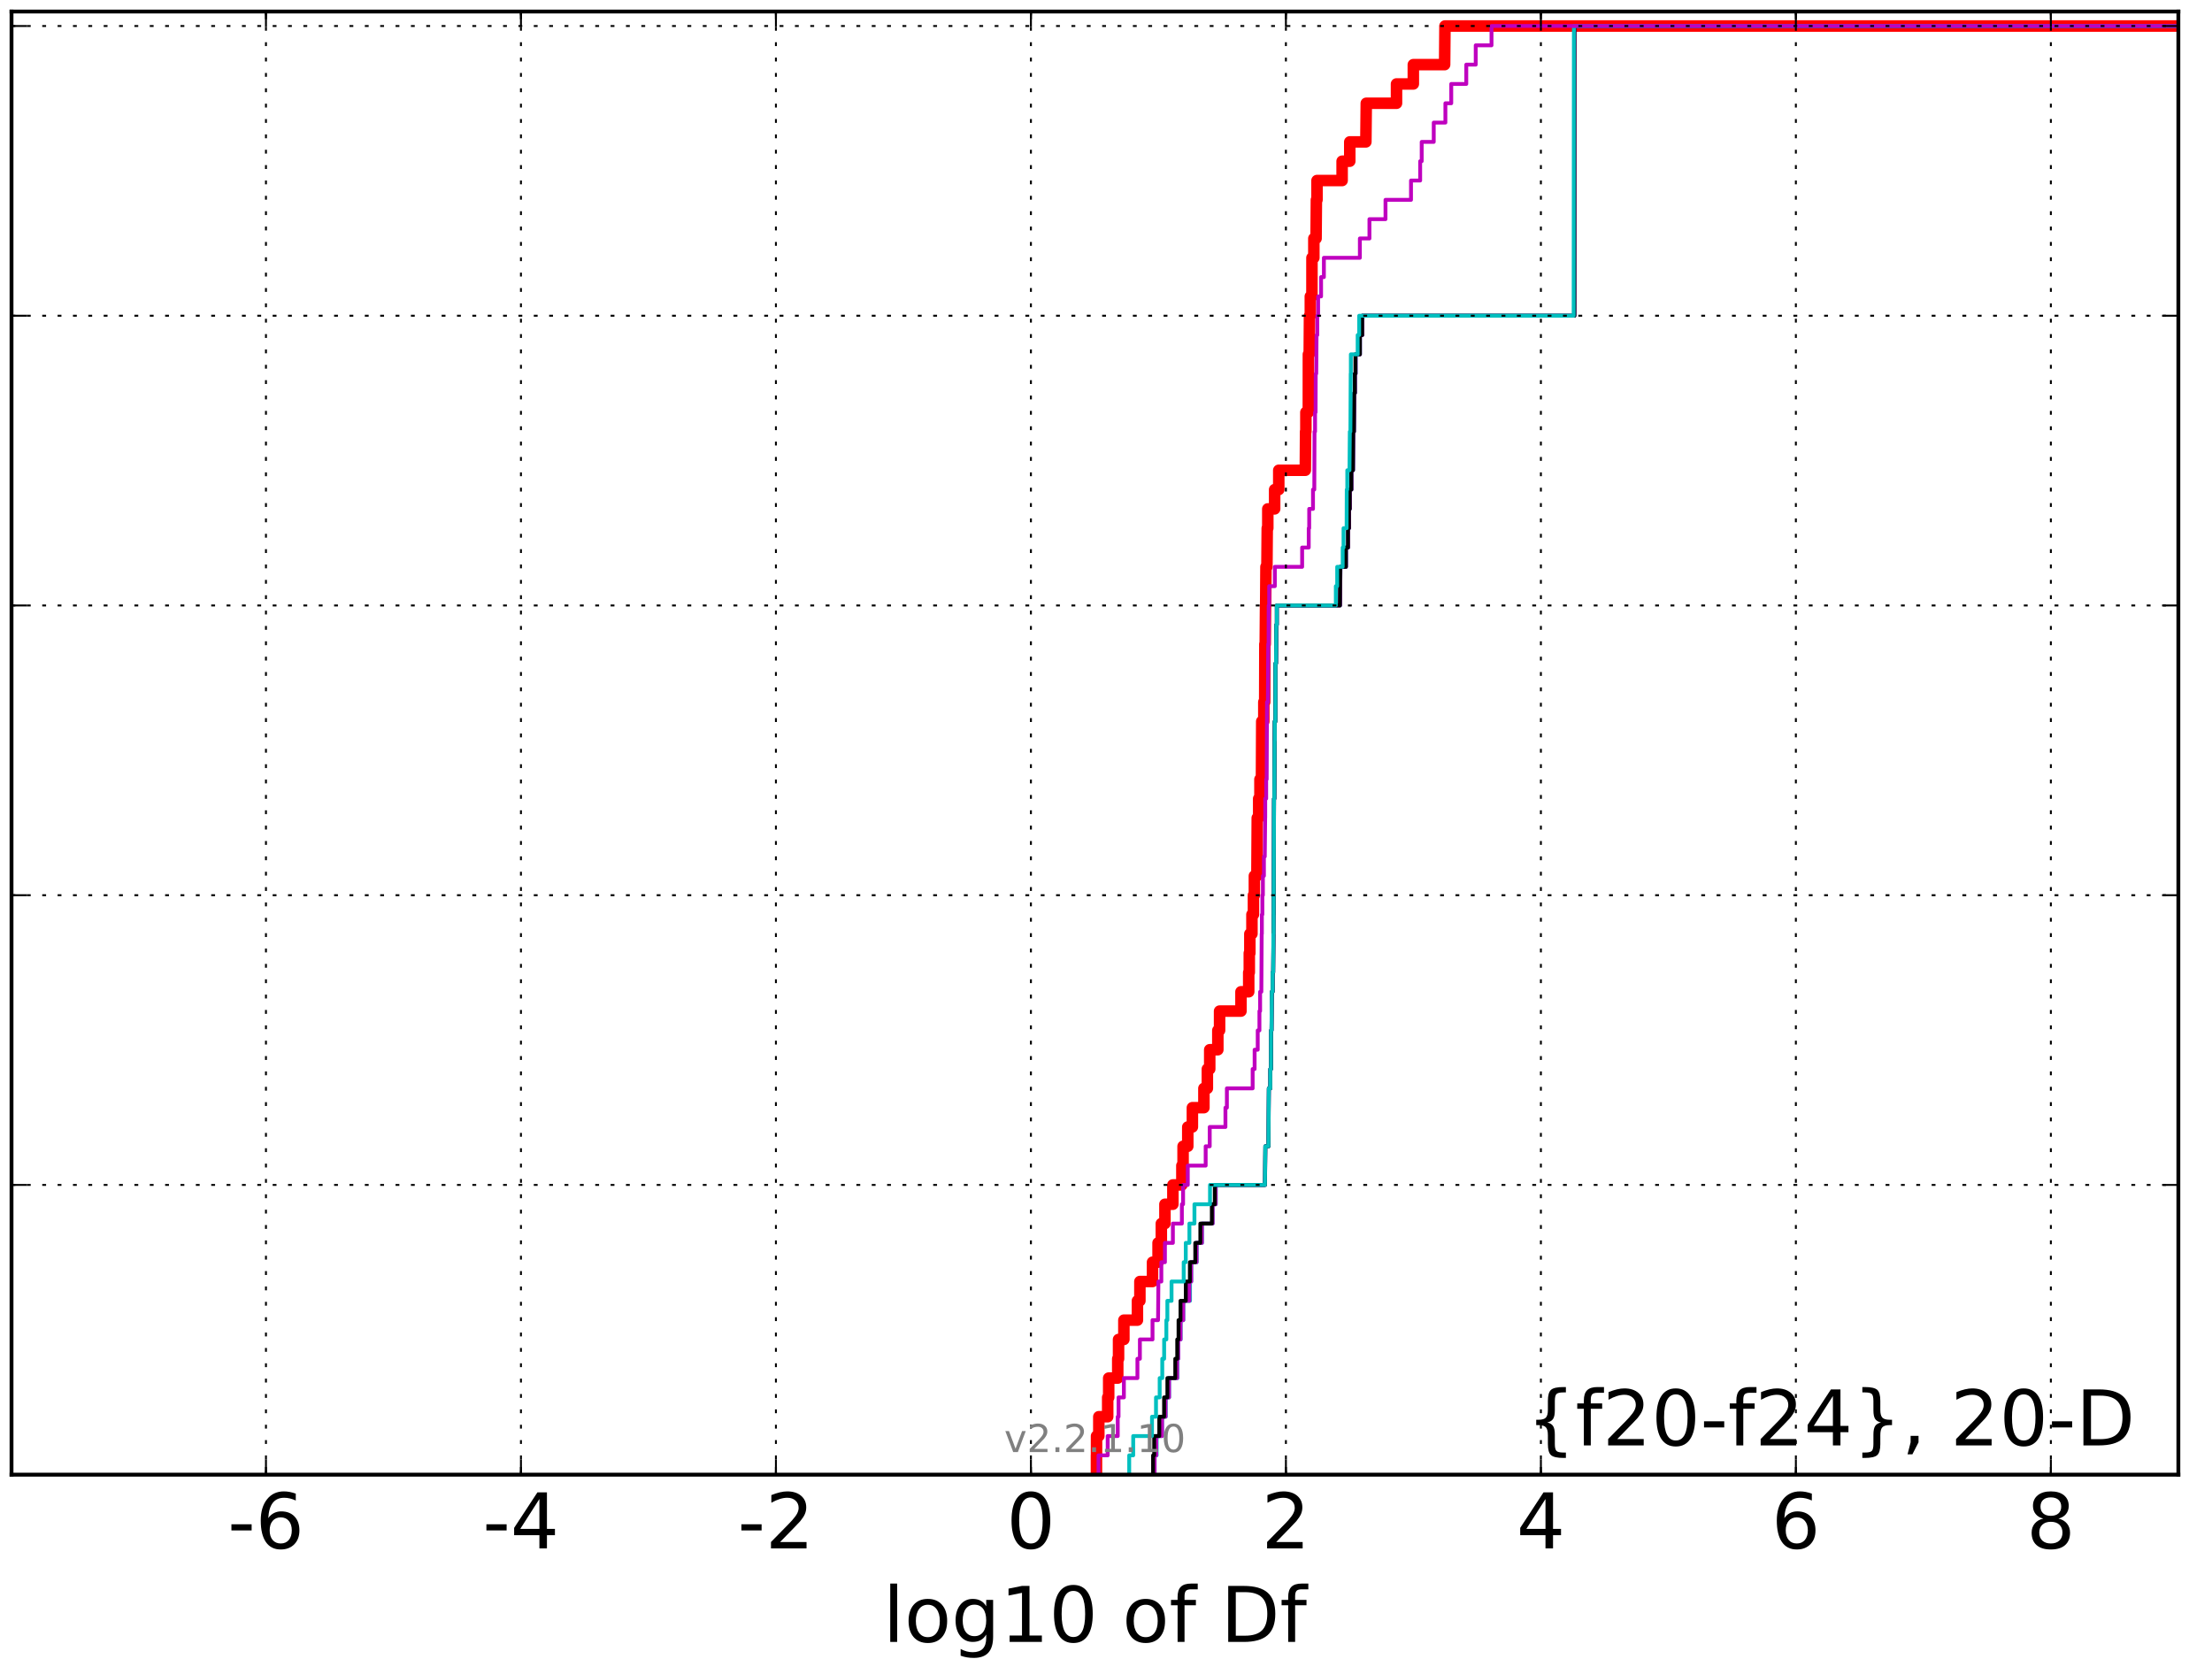 <?xml version="1.0" encoding="utf-8" standalone="no"?>
<!DOCTYPE svg PUBLIC "-//W3C//DTD SVG 1.1//EN"
  "http://www.w3.org/Graphics/SVG/1.1/DTD/svg11.dtd">
<!-- Created with matplotlib (http://matplotlib.org/) -->
<svg height="432pt" version="1.1" viewBox="0 0 576 432" width="576pt" xmlns="http://www.w3.org/2000/svg" xmlns:xlink="http://www.w3.org/1999/xlink">
 <defs>
  <style type="text/css">
*{stroke-linecap:butt;stroke-linejoin:round;stroke-miterlimit:100000;}
  </style>
 </defs>
 <g id="figure_1">
  <g id="patch_1">
   <path d="M 0 432 
L 576 432 
L 576 0 
L 0 0 
z
" style="fill:#ffffff;"/>
  </g>
  <g id="axes_1">
   <g id="patch_2">
    <path d="M 3 384 
L 567.24 384 
L 567.24 3 
L 3 3 
z
" style="fill:#ffffff;"/>
   </g>
   <g id="line2d_1">
    <path clip-path="url(#pd6b0509a87)" d="M 285.518 384 
L 285.518 378.97 
L 285.518 378.97 
L 285.518 378.97 
L 285.538 378.97 
L 285.538 373.941 
L 286.132 373.941 
L 286.132 368.911 
L 288.442 368.911 
L 288.442 363.881 
L 288.703 363.881 
L 288.703 358.851 
L 291.058 358.851 
L 291.058 353.822 
L 291.269 353.822 
L 291.269 348.792 
L 292.657 348.792 
L 292.657 343.762 
L 296.185 343.762 
L 296.185 338.733 
L 296.825 338.733 
L 296.825 333.703 
L 300.112 333.703 
L 300.112 328.673 
L 301.558 328.673 
L 301.558 323.644 
L 302.409 323.644 
L 302.409 318.614 
L 303.347 318.614 
L 303.347 313.584 
L 305.416 313.584 
L 305.416 308.554 
L 307.758 308.554 
L 307.758 303.525 
L 308.072 303.525 
L 308.072 298.495 
L 309.295 298.495 
L 309.295 293.465 
L 310.495 293.465 
L 310.495 288.436 
L 313.495 288.436 
L 313.495 283.406 
L 314.395 283.406 
L 314.395 278.376 
L 315.011 278.376 
L 315.011 273.347 
L 317.121 273.347 
L 317.121 268.317 
L 317.575 268.317 
L 317.575 263.287 
L 323.149 263.287 
L 323.149 258.257 
L 325.164 258.257 
L 325.164 253.228 
L 325.312 253.228 
L 325.312 248.198 
L 325.457 248.198 
L 325.457 243.168 
L 326.003 243.168 
L 326.003 238.139 
L 326.396 238.139 
L 326.396 233.109 
L 326.637 233.109 
L 326.637 228.079 
L 327.293 228.079 
L 327.385 212.99 
L 327.759 212.99 
L 327.759 207.96 
L 328.086 207.96 
L 328.086 202.931 
L 328.482 202.931 
L 328.554 187.842 
L 329.096 187.842 
L 329.096 182.812 
L 329.325 182.812 
L 329.367 167.723 
L 329.463 167.723 
L 329.542 157.663 
L 329.576 157.663 
L 329.652 147.604 
L 329.904 147.604 
L 329.986 137.545 
L 330.133 137.545 
L 330.133 132.515 
L 331.915 132.515 
L 331.915 127.485 
L 332.988 127.485 
L 332.988 122.455 
L 339.9 122.455 
L 339.97 112.396 
L 340.048 112.396 
L 340.048 107.366 
L 340.687 107.366 
L 340.697 92.277 
L 340.919 92.277 
L 340.987 82.218 
L 341.205 82.218 
L 341.205 77.188 
L 341.625 77.188 
L 341.631 67.129 
L 342.122 67.129 
L 342.122 62.099 
L 342.702 62.099 
L 342.786 52.04 
L 342.947 52.04 
L 342.947 47.01 
L 349.485 47.01 
L 349.485 41.98 
L 351.477 41.98 
L 351.477 36.95 
L 355.669 36.95 
L 355.775 26.891 
L 363.648 26.891 
L 363.648 21.861 
L 368.028 21.861 
L 368.028 16.832 
L 376.179 16.832 
L 376.264 6.772 
L 376.264 6.772 
L 567.24 6.772 
L 567.24 6.772 
" style="fill:none;stroke:#ff0000;stroke-linecap:square;stroke-width:3.0;"/>
   </g>
   <g id="line2d_2">
    <path clip-path="url(#pd6b0509a87)" d="M 300.657 384 
L 300.657 378.97 
L 301.187 378.97 
L 301.187 373.941 
L 302.589 373.941 
L 302.589 368.911 
L 303.562 368.911 
L 303.562 363.881 
L 304.429 363.881 
L 304.429 358.851 
L 306.584 358.851 
L 306.584 353.822 
L 306.806 353.822 
L 306.806 348.792 
L 307.436 348.792 
L 307.436 343.762 
L 308.131 343.762 
L 308.131 338.733 
L 309.873 338.733 
L 309.873 333.703 
L 310.193 333.703 
L 310.193 328.673 
L 311.622 328.673 
L 311.622 323.644 
L 313.009 323.644 
L 313.009 318.614 
L 315.768 318.614 
L 315.768 313.584 
L 316.588 313.584 
L 316.588 308.554 
L 329.404 308.554 
L 329.495 298.495 
L 330.307 298.495 
L 330.405 283.406 
L 330.795 283.406 
L 330.795 278.376 
L 330.975 278.376 
L 330.993 268.317 
L 331.106 268.317 
L 331.18 258.257 
L 331.39 258.257 
L 331.39 253.228 
L 331.537 253.228 
L 331.646 238.139 
L 331.667 238.139 
L 331.755 207.96 
L 331.84 207.96 
L 331.946 187.842 
L 332.122 187.842 
L 332.139 172.752 
L 332.278 172.752 
L 332.35 162.693 
L 332.482 162.693 
L 332.482 157.663 
L 348.946 157.663 
L 349.056 147.604 
L 350.492 147.604 
L 350.492 142.574 
L 351.064 142.574 
L 351.064 137.545 
L 351.299 137.545 
L 351.299 132.515 
L 351.508 132.515 
L 351.508 127.485 
L 351.925 127.485 
L 351.925 122.455 
L 352.334 122.455 
L 352.404 112.396 
L 352.583 112.396 
L 352.665 102.337 
L 352.84 102.337 
L 352.84 97.307 
L 353.014 97.307 
L 353.014 92.277 
L 354.137 92.277 
L 354.137 87.248 
L 354.741 87.248 
L 354.741 82.218 
L 409.973 82.218 
L 409.973 6.772 
L 409.973 6.772 
L 567.24 6.772 
L 567.24 6.772 
" style="fill:none;stroke:#00bfbf;stroke-linecap:square;"/>
   </g>
   <g id="line2d_3">
    <path clip-path="url(#pd6b0509a87)" d="M 300.657 384 
L 300.657 378.97 
L 301.077 378.97 
L 301.077 373.941 
L 302.589 373.941 
L 302.589 368.911 
L 303.507 368.911 
L 303.507 363.881 
L 304.411 363.881 
L 304.411 358.851 
L 306.52 358.851 
L 306.52 353.822 
L 306.806 353.822 
L 306.806 348.792 
L 307.407 348.792 
L 307.407 343.762 
L 308.109 343.762 
L 308.109 338.733 
L 309.696 338.733 
L 309.696 333.703 
L 310.185 333.703 
L 310.185 328.673 
L 311.582 328.673 
L 311.582 323.644 
L 312.968 323.644 
L 312.968 318.614 
L 315.768 318.614 
L 315.768 313.584 
L 316.554 313.584 
L 316.554 308.554 
L 329.404 308.554 
L 329.495 298.495 
L 330.307 298.495 
L 330.405 283.406 
L 330.795 283.406 
L 330.795 278.376 
L 330.975 278.376 
L 330.993 268.317 
L 331.106 268.317 
L 331.18 258.257 
L 331.39 258.257 
L 331.39 253.228 
L 331.537 253.228 
L 331.646 238.139 
L 331.667 238.139 
L 331.755 207.96 
L 331.84 207.96 
L 331.946 187.842 
L 332.122 187.842 
L 332.139 172.752 
L 332.278 172.752 
L 332.35 162.693 
L 332.482 162.693 
L 332.482 157.663 
L 348.943 157.663 
L 349.054 147.604 
L 350.492 147.604 
L 350.492 142.574 
L 351.064 142.574 
L 351.064 137.545 
L 351.296 137.545 
L 351.296 132.515 
L 351.507 132.515 
L 351.507 127.485 
L 351.923 127.485 
L 351.923 122.455 
L 352.33 122.455 
L 352.392 112.396 
L 352.576 112.396 
L 352.665 102.337 
L 352.834 102.337 
L 352.834 97.307 
L 353.01 97.307 
L 353.01 92.277 
L 354.135 92.277 
L 354.135 87.248 
L 354.74 87.248 
L 354.74 82.218 
L 409.971 82.218 
L 409.972 6.772 
L 409.972 6.772 
L 567.24 6.772 
L 567.24 6.772 
" style="fill:none;stroke:#bf00bf;stroke-linecap:square;"/>
   </g>
   <g id="line2d_4">
    <path clip-path="url(#pd6b0509a87)" d="M 300.256 384 
L 300.256 378.97 
L 300.55 378.97 
L 300.55 373.941 
L 301.875 373.941 
L 301.875 368.911 
L 303.125 368.911 
L 303.125 363.881 
L 303.987 363.881 
L 303.987 358.851 
L 306.04 358.851 
L 306.04 353.822 
L 306.551 353.822 
L 306.551 348.792 
L 306.888 348.792 
L 306.888 343.762 
L 307.402 343.762 
L 307.402 338.733 
L 308.777 338.733 
L 308.777 333.703 
L 309.846 333.703 
L 309.846 328.673 
L 311.25 328.673 
L 311.25 323.644 
L 312.567 323.644 
L 312.567 318.614 
L 315.564 318.614 
L 315.564 313.584 
L 316.336 313.584 
L 316.336 308.554 
L 329.403 308.554 
L 329.494 298.495 
L 330.307 298.495 
L 330.404 283.406 
L 330.795 283.406 
L 330.795 278.376 
L 330.974 278.376 
L 330.993 268.317 
L 331.106 268.317 
L 331.18 258.257 
L 331.39 258.257 
L 331.39 253.228 
L 331.536 253.228 
L 331.646 238.139 
L 331.667 238.139 
L 331.755 207.96 
L 331.84 207.96 
L 331.946 187.842 
L 332.122 187.842 
L 332.138 172.752 
L 332.278 172.752 
L 332.349 162.693 
L 332.482 162.693 
L 332.482 157.663 
L 348.912 157.663 
L 348.998 147.604 
L 350.463 147.604 
L 350.463 142.574 
L 351.008 142.574 
L 351.008 137.545 
L 351.264 137.545 
L 351.264 132.515 
L 351.467 132.515 
L 351.467 127.485 
L 351.874 127.485 
L 351.874 122.455 
L 352.291 122.455 
L 352.359 112.396 
L 352.544 112.396 
L 352.621 102.337 
L 352.798 102.337 
L 352.798 97.307 
L 352.948 97.307 
L 352.948 92.277 
L 354.104 92.277 
L 354.104 87.248 
L 354.708 87.248 
L 354.708 82.218 
L 409.964 82.218 
L 409.967 6.772 
L 409.967 6.772 
L 567.24 6.772 
L 567.24 6.772 
" style="fill:none;stroke:#000000;stroke-linecap:square;"/>
   </g>
   <g id="line2d_5">
    <path clip-path="url(#pd6b0509a87)" d="M 294.043 384 
L 294.043 378.97 
L 295.085 378.97 
L 295.085 373.941 
L 299.979 373.941 
L 299.979 368.911 
L 301.021 368.911 
L 301.021 363.881 
L 301.976 363.881 
L 301.976 358.851 
L 302.652 358.851 
L 302.652 353.822 
L 303.141 353.822 
L 303.141 348.792 
L 303.717 348.792 
L 303.717 343.762 
L 303.978 343.762 
L 303.978 338.733 
L 305.069 338.733 
L 305.069 333.703 
L 308.232 333.703 
L 308.232 328.673 
L 308.772 328.673 
L 308.772 323.644 
L 309.719 323.644 
L 309.719 318.614 
L 311.031 318.614 
L 311.031 313.584 
L 315.081 313.584 
L 315.081 308.554 
L 329.385 308.554 
L 329.478 298.495 
L 330.296 298.495 
L 330.395 283.406 
L 330.787 283.406 
L 330.787 278.376 
L 330.962 278.376 
L 330.977 268.317 
L 331.097 268.317 
L 331.172 258.257 
L 331.383 258.257 
L 331.383 253.228 
L 331.528 253.228 
L 331.591 243.168 
L 331.639 243.168 
L 331.748 207.96 
L 331.831 207.96 
L 331.912 192.871 
L 331.942 192.871 
L 331.942 187.842 
L 332.119 187.842 
L 332.135 172.752 
L 332.273 172.752 
L 332.348 162.693 
L 332.48 162.693 
L 332.48 157.663 
L 347.85 157.663 
L 347.85 152.634 
L 348.2 152.634 
L 348.2 147.604 
L 349.634 147.604 
L 349.634 142.574 
L 349.856 142.574 
L 349.856 137.545 
L 350.657 137.545 
L 350.693 127.485 
L 350.83 127.485 
L 350.83 122.455 
L 351.405 122.455 
L 351.489 112.396 
L 351.64 112.396 
L 351.72 97.307 
L 351.759 97.307 
L 351.759 92.277 
L 353.532 92.277 
L 353.532 87.248 
L 353.926 87.248 
L 353.926 82.218 
L 409.777 82.218 
L 409.84 6.772 
L 409.84 6.772 
L 567.24 6.772 
L 567.24 6.772 
" style="fill:none;stroke:#00bfbf;stroke-linecap:square;"/>
   </g>
   <g id="line2d_6">
    <path clip-path="url(#pd6b0509a87)" d="M 286.053 384 
L 286.053 378.97 
L 288.442 378.97 
L 288.442 373.941 
L 291.058 373.941 
L 291.058 368.911 
L 291.269 368.911 
L 291.269 363.881 
L 292.657 363.881 
L 292.657 358.851 
L 296.185 358.851 
L 296.185 353.822 
L 296.825 353.822 
L 296.825 348.792 
L 300.112 348.792 
L 300.112 343.762 
L 301.558 343.762 
L 301.643 333.703 
L 302.409 333.703 
L 302.409 328.673 
L 303.347 328.673 
L 303.347 323.644 
L 305.416 323.644 
L 305.416 318.614 
L 307.758 318.614 
L 307.758 313.584 
L 308.072 313.584 
L 308.072 308.554 
L 309.295 308.554 
L 309.295 303.525 
L 313.954 303.525 
L 313.954 298.495 
L 315.011 298.495 
L 315.011 293.465 
L 319.1 293.465 
L 319.1 288.436 
L 319.479 288.436 
L 319.479 283.406 
L 326.188 283.406 
L 326.188 278.376 
L 326.7 278.376 
L 326.7 273.347 
L 327.509 273.347 
L 327.509 268.317 
L 327.952 268.317 
L 327.952 263.287 
L 328.131 263.287 
L 328.131 258.257 
L 328.452 258.257 
L 328.541 243.168 
L 328.586 243.168 
L 328.586 238.139 
L 328.716 238.139 
L 328.716 233.109 
L 328.857 233.109 
L 328.857 228.079 
L 329.122 228.079 
L 329.122 223.05 
L 329.345 223.05 
L 329.446 212.99 
L 329.46 212.99 
L 329.46 207.96 
L 329.711 207.96 
L 329.711 202.931 
L 329.84 202.931 
L 329.922 182.812 
L 330.153 182.812 
L 330.245 167.723 
L 330.331 167.723 
L 330.363 157.663 
L 330.49 157.663 
L 330.49 152.634 
L 331.965 152.634 
L 331.965 147.604 
L 339.074 147.604 
L 339.074 142.574 
L 340.791 142.574 
L 340.791 137.545 
L 340.913 137.545 
L 340.913 132.515 
L 341.902 132.515 
L 341.902 127.485 
L 342.241 127.485 
L 342.298 112.396 
L 342.437 112.396 
L 342.437 107.366 
L 342.579 107.366 
L 342.613 97.307 
L 342.749 97.307 
L 342.827 87.248 
L 343.016 87.248 
L 343.016 82.218 
L 343.236 82.218 
L 343.236 77.188 
L 344.006 77.188 
L 344.006 72.158 
L 344.739 72.158 
L 344.739 67.129 
L 354.106 67.129 
L 354.106 62.099 
L 356.599 62.099 
L 356.599 57.069 
L 360.78 57.069 
L 360.78 52.04 
L 367.424 52.04 
L 367.424 47.01 
L 369.808 47.01 
L 369.808 41.98 
L 370.208 41.98 
L 370.208 36.95 
L 373.343 36.95 
L 373.343 31.921 
L 376.377 31.921 
L 376.377 26.891 
L 377.902 26.891 
L 377.902 21.861 
L 381.816 21.861 
L 381.816 16.832 
L 384.276 16.832 
L 384.276 11.802 
L 388.387 11.802 
L 388.387 6.772 
L 388.387 6.772 
L 567.24 6.772 
L 567.24 6.772 
" style="fill:none;stroke:#bf00bf;stroke-linecap:square;"/>
   </g>
   <g id="patch_3">
    <path d="M 3 3 
L 567.24 3 
" style="fill:none;stroke:#000000;stroke-linecap:square;stroke-linejoin:miter;"/>
   </g>
   <g id="patch_4">
    <path d="M 567.24 384 
L 567.24 3 
" style="fill:none;stroke:#000000;stroke-linecap:square;stroke-linejoin:miter;"/>
   </g>
   <g id="patch_5">
    <path d="M 3 384 
L 567.24 384 
" style="fill:none;stroke:#000000;stroke-linecap:square;stroke-linejoin:miter;"/>
   </g>
   <g id="patch_6">
    <path d="M 3 384 
L 3 3 
" style="fill:none;stroke:#000000;stroke-linecap:square;stroke-linejoin:miter;"/>
   </g>
   <g id="matplotlib.axis_1">
    <g id="xtick_1"/>
    <g id="xtick_2">
     <g id="line2d_7">
      <path clip-path="url(#pd6b0509a87)" d="M 69.255 384 
L 69.255 3 
" style="fill:none;stroke:#000000;stroke-dasharray:1,3;stroke-dashoffset:0.0;stroke-width:0.5;"/>
     </g>
     <g id="line2d_8">
      <defs>
       <path d="M 0 0 
L 0 -4 
" id="m1f60ef5042" style="stroke:#000000;stroke-width:0.5;"/>
      </defs>
      <g>
       <use style="stroke:#000000;stroke-width:0.5;" x="69.255" xlink:href="#m1f60ef5042" y="384.0"/>
      </g>
     </g>
     <g id="line2d_9">
      <defs>
       <path d="M 0 0 
L 0 4 
" id="m2fdb162991" style="stroke:#000000;stroke-width:0.5;"/>
      </defs>
      <g>
       <use style="stroke:#000000;stroke-width:0.5;" x="69.255" xlink:href="#m2fdb162991" y="3.0"/>
      </g>
     </g>
     <g id="text_1">
      <!-- -6 -->
      <defs>
       <path d="M 33.016 40.375 
Q 26.375 40.375 22.484 35.828 
Q 18.609 31.297 18.609 23.391 
Q 18.609 15.531 22.484 10.953 
Q 26.375 6.391 33.016 6.391 
Q 39.656 6.391 43.531 10.953 
Q 47.406 15.531 47.406 23.391 
Q 47.406 31.297 43.531 35.828 
Q 39.656 40.375 33.016 40.375 
M 52.594 71.297 
L 52.594 62.312 
Q 48.875 64.062 45.094 64.984 
Q 41.312 65.922 37.594 65.922 
Q 27.828 65.922 22.672 59.328 
Q 17.531 52.734 16.797 39.406 
Q 19.672 43.656 24.016 45.922 
Q 28.375 48.188 33.594 48.188 
Q 44.578 48.188 50.953 41.516 
Q 57.328 34.859 57.328 23.391 
Q 57.328 12.156 50.688 5.359 
Q 44.047 -1.422 33.016 -1.422 
Q 20.359 -1.422 13.672 8.266 
Q 6.984 17.969 6.984 36.375 
Q 6.984 53.656 15.188 63.938 
Q 23.391 74.219 37.203 74.219 
Q 40.922 74.219 44.703 73.484 
Q 48.484 72.75 52.594 71.297 
" id="BitstreamVeraSans-Roman-36"/>
       <path d="M 4.891 31.391 
L 31.203 31.391 
L 31.203 23.391 
L 4.891 23.391 
z
" id="BitstreamVeraSans-Roman-2d"/>
      </defs>
      <g transform="translate(59.284 403.197)scale(0.2 -0.2)">
       <use xlink:href="#BitstreamVeraSans-Roman-2d"/>
       <use x="36.084" xlink:href="#BitstreamVeraSans-Roman-36"/>
      </g>
     </g>
    </g>
    <g id="xtick_3">
     <g id="line2d_10">
      <path clip-path="url(#pd6b0509a87)" d="M 135.653 384 
L 135.653 3 
" style="fill:none;stroke:#000000;stroke-dasharray:1,3;stroke-dashoffset:0.0;stroke-width:0.5;"/>
     </g>
     <g id="line2d_11">
      <g>
       <use style="stroke:#000000;stroke-width:0.5;" x="135.653" xlink:href="#m1f60ef5042" y="384.0"/>
      </g>
     </g>
     <g id="line2d_12">
      <g>
       <use style="stroke:#000000;stroke-width:0.5;" x="135.653" xlink:href="#m2fdb162991" y="3.0"/>
      </g>
     </g>
     <g id="text_2">
      <!-- -4 -->
      <defs>
       <path d="M 37.797 64.312 
L 12.891 25.391 
L 37.797 25.391 
z
M 35.203 72.906 
L 47.609 72.906 
L 47.609 25.391 
L 58.016 25.391 
L 58.016 17.188 
L 47.609 17.188 
L 47.609 0 
L 37.797 0 
L 37.797 17.188 
L 4.891 17.188 
L 4.891 26.703 
z
" id="BitstreamVeraSans-Roman-34"/>
      </defs>
      <g transform="translate(125.682 403.197)scale(0.2 -0.2)">
       <use xlink:href="#BitstreamVeraSans-Roman-2d"/>
       <use x="36.084" xlink:href="#BitstreamVeraSans-Roman-34"/>
      </g>
     </g>
    </g>
    <g id="xtick_4">
     <g id="line2d_13">
      <path clip-path="url(#pd6b0509a87)" d="M 202.051 384 
L 202.051 3 
" style="fill:none;stroke:#000000;stroke-dasharray:1,3;stroke-dashoffset:0.0;stroke-width:0.5;"/>
     </g>
     <g id="line2d_14">
      <g>
       <use style="stroke:#000000;stroke-width:0.5;" x="202.051" xlink:href="#m1f60ef5042" y="384.0"/>
      </g>
     </g>
     <g id="line2d_15">
      <g>
       <use style="stroke:#000000;stroke-width:0.5;" x="202.051" xlink:href="#m2fdb162991" y="3.0"/>
      </g>
     </g>
     <g id="text_3">
      <!-- -2 -->
      <defs>
       <path d="M 19.188 8.297 
L 53.609 8.297 
L 53.609 0 
L 7.328 0 
L 7.328 8.297 
Q 12.938 14.109 22.625 23.891 
Q 32.328 33.688 34.812 36.531 
Q 39.547 41.844 41.422 45.531 
Q 43.312 49.219 43.312 52.781 
Q 43.312 58.594 39.234 62.25 
Q 35.156 65.922 28.609 65.922 
Q 23.969 65.922 18.812 64.312 
Q 13.672 62.703 7.812 59.422 
L 7.812 69.391 
Q 13.766 71.781 18.938 73 
Q 24.125 74.219 28.422 74.219 
Q 39.75 74.219 46.484 68.547 
Q 53.219 62.891 53.219 53.422 
Q 53.219 48.922 51.531 44.891 
Q 49.859 40.875 45.406 35.406 
Q 44.188 33.984 37.641 27.219 
Q 31.109 20.453 19.188 8.297 
" id="BitstreamVeraSans-Roman-32"/>
      </defs>
      <g transform="translate(192.08 403.197)scale(0.2 -0.2)">
       <use xlink:href="#BitstreamVeraSans-Roman-2d"/>
       <use x="36.084" xlink:href="#BitstreamVeraSans-Roman-32"/>
      </g>
     </g>
    </g>
    <g id="xtick_5">
     <g id="line2d_16">
      <path clip-path="url(#pd6b0509a87)" d="M 268.449 384 
L 268.449 3 
" style="fill:none;stroke:#000000;stroke-dasharray:1,3;stroke-dashoffset:0.0;stroke-width:0.5;"/>
     </g>
     <g id="line2d_17">
      <g>
       <use style="stroke:#000000;stroke-width:0.5;" x="268.449" xlink:href="#m1f60ef5042" y="384.0"/>
      </g>
     </g>
     <g id="line2d_18">
      <g>
       <use style="stroke:#000000;stroke-width:0.5;" x="268.449" xlink:href="#m2fdb162991" y="3.0"/>
      </g>
     </g>
     <g id="text_4">
      <!-- 0 -->
      <defs>
       <path d="M 31.781 66.406 
Q 24.172 66.406 20.328 58.906 
Q 16.5 51.422 16.5 36.375 
Q 16.5 21.391 20.328 13.891 
Q 24.172 6.391 31.781 6.391 
Q 39.453 6.391 43.281 13.891 
Q 47.125 21.391 47.125 36.375 
Q 47.125 51.422 43.281 58.906 
Q 39.453 66.406 31.781 66.406 
M 31.781 74.219 
Q 44.047 74.219 50.516 64.516 
Q 56.984 54.828 56.984 36.375 
Q 56.984 17.969 50.516 8.266 
Q 44.047 -1.422 31.781 -1.422 
Q 19.531 -1.422 13.062 8.266 
Q 6.594 17.969 6.594 36.375 
Q 6.594 54.828 13.062 64.516 
Q 19.531 74.219 31.781 74.219 
" id="BitstreamVeraSans-Roman-30"/>
      </defs>
      <g transform="translate(262.086 403.197)scale(0.2 -0.2)">
       <use xlink:href="#BitstreamVeraSans-Roman-30"/>
      </g>
     </g>
    </g>
    <g id="xtick_6">
     <g id="line2d_19">
      <path clip-path="url(#pd6b0509a87)" d="M 334.847 384 
L 334.847 3 
" style="fill:none;stroke:#000000;stroke-dasharray:1,3;stroke-dashoffset:0.0;stroke-width:0.5;"/>
     </g>
     <g id="line2d_20">
      <g>
       <use style="stroke:#000000;stroke-width:0.5;" x="334.847" xlink:href="#m1f60ef5042" y="384.0"/>
      </g>
     </g>
     <g id="line2d_21">
      <g>
       <use style="stroke:#000000;stroke-width:0.5;" x="334.847" xlink:href="#m2fdb162991" y="3.0"/>
      </g>
     </g>
     <g id="text_5">
      <!-- 2 -->
      <g transform="translate(328.484 403.197)scale(0.2 -0.2)">
       <use xlink:href="#BitstreamVeraSans-Roman-32"/>
      </g>
     </g>
    </g>
    <g id="xtick_7">
     <g id="line2d_22">
      <path clip-path="url(#pd6b0509a87)" d="M 401.245 384 
L 401.245 3 
" style="fill:none;stroke:#000000;stroke-dasharray:1,3;stroke-dashoffset:0.0;stroke-width:0.5;"/>
     </g>
     <g id="line2d_23">
      <g>
       <use style="stroke:#000000;stroke-width:0.5;" x="401.245" xlink:href="#m1f60ef5042" y="384.0"/>
      </g>
     </g>
     <g id="line2d_24">
      <g>
       <use style="stroke:#000000;stroke-width:0.5;" x="401.245" xlink:href="#m2fdb162991" y="3.0"/>
      </g>
     </g>
     <g id="text_6">
      <!-- 4 -->
      <g transform="translate(394.882 403.197)scale(0.2 -0.2)">
       <use xlink:href="#BitstreamVeraSans-Roman-34"/>
      </g>
     </g>
    </g>
    <g id="xtick_8">
     <g id="line2d_25">
      <path clip-path="url(#pd6b0509a87)" d="M 467.643 384 
L 467.643 3 
" style="fill:none;stroke:#000000;stroke-dasharray:1,3;stroke-dashoffset:0.0;stroke-width:0.5;"/>
     </g>
     <g id="line2d_26">
      <g>
       <use style="stroke:#000000;stroke-width:0.5;" x="467.643" xlink:href="#m1f60ef5042" y="384.0"/>
      </g>
     </g>
     <g id="line2d_27">
      <g>
       <use style="stroke:#000000;stroke-width:0.5;" x="467.643" xlink:href="#m2fdb162991" y="3.0"/>
      </g>
     </g>
     <g id="text_7">
      <!-- 6 -->
      <g transform="translate(461.28 403.197)scale(0.2 -0.2)">
       <use xlink:href="#BitstreamVeraSans-Roman-36"/>
      </g>
     </g>
    </g>
    <g id="xtick_9">
     <g id="line2d_28">
      <path clip-path="url(#pd6b0509a87)" d="M 534.041 384 
L 534.041 3 
" style="fill:none;stroke:#000000;stroke-dasharray:1,3;stroke-dashoffset:0.0;stroke-width:0.5;"/>
     </g>
     <g id="line2d_29">
      <g>
       <use style="stroke:#000000;stroke-width:0.5;" x="534.041" xlink:href="#m1f60ef5042" y="384.0"/>
      </g>
     </g>
     <g id="line2d_30">
      <g>
       <use style="stroke:#000000;stroke-width:0.5;" x="534.041" xlink:href="#m2fdb162991" y="3.0"/>
      </g>
     </g>
     <g id="text_8">
      <!-- 8 -->
      <defs>
       <path d="M 31.781 34.625 
Q 24.75 34.625 20.719 30.859 
Q 16.703 27.094 16.703 20.516 
Q 16.703 13.922 20.719 10.156 
Q 24.75 6.391 31.781 6.391 
Q 38.812 6.391 42.859 10.172 
Q 46.922 13.969 46.922 20.516 
Q 46.922 27.094 42.891 30.859 
Q 38.875 34.625 31.781 34.625 
M 21.922 38.812 
Q 15.578 40.375 12.031 44.719 
Q 8.5 49.078 8.5 55.328 
Q 8.5 64.062 14.719 69.141 
Q 20.953 74.219 31.781 74.219 
Q 42.672 74.219 48.875 69.141 
Q 55.078 64.062 55.078 55.328 
Q 55.078 49.078 51.531 44.719 
Q 48 40.375 41.703 38.812 
Q 48.828 37.156 52.797 32.312 
Q 56.781 27.484 56.781 20.516 
Q 56.781 9.906 50.312 4.234 
Q 43.844 -1.422 31.781 -1.422 
Q 19.734 -1.422 13.25 4.234 
Q 6.781 9.906 6.781 20.516 
Q 6.781 27.484 10.781 32.312 
Q 14.797 37.156 21.922 38.812 
M 18.312 54.391 
Q 18.312 48.734 21.844 45.562 
Q 25.391 42.391 31.781 42.391 
Q 38.141 42.391 41.719 45.562 
Q 45.312 48.734 45.312 54.391 
Q 45.312 60.062 41.719 63.234 
Q 38.141 66.406 31.781 66.406 
Q 25.391 66.406 21.844 63.234 
Q 18.312 60.062 18.312 54.391 
" id="BitstreamVeraSans-Roman-38"/>
      </defs>
      <g transform="translate(527.678 403.197)scale(0.2 -0.2)">
       <use xlink:href="#BitstreamVeraSans-Roman-38"/>
      </g>
     </g>
    </g>
    <g id="xtick_10"/>
    <g id="xtick_11">
     <g id="line2d_31">
      <defs>
       <path d="M 0 0 
L 0 -2 
" id="m94c1305c41" style="stroke:#000000;stroke-width:0.5;"/>
      </defs>
      <g>
       <use style="stroke:#000000;stroke-width:0.5;" x="69.255" xlink:href="#m94c1305c41" y="384.0"/>
      </g>
     </g>
     <g id="line2d_32">
      <defs>
       <path d="M 0 0 
L 0 2 
" id="m09433d34d2" style="stroke:#000000;stroke-width:0.5;"/>
      </defs>
      <g>
       <use style="stroke:#000000;stroke-width:0.5;" x="69.255" xlink:href="#m09433d34d2" y="3.0"/>
      </g>
     </g>
    </g>
    <g id="xtick_12">
     <g id="line2d_33">
      <g>
       <use style="stroke:#000000;stroke-width:0.5;" x="135.653" xlink:href="#m94c1305c41" y="384.0"/>
      </g>
     </g>
     <g id="line2d_34">
      <g>
       <use style="stroke:#000000;stroke-width:0.5;" x="135.653" xlink:href="#m09433d34d2" y="3.0"/>
      </g>
     </g>
    </g>
    <g id="xtick_13">
     <g id="line2d_35">
      <g>
       <use style="stroke:#000000;stroke-width:0.5;" x="202.051" xlink:href="#m94c1305c41" y="384.0"/>
      </g>
     </g>
     <g id="line2d_36">
      <g>
       <use style="stroke:#000000;stroke-width:0.5;" x="202.051" xlink:href="#m09433d34d2" y="3.0"/>
      </g>
     </g>
    </g>
    <g id="xtick_14">
     <g id="line2d_37">
      <g>
       <use style="stroke:#000000;stroke-width:0.5;" x="268.449" xlink:href="#m94c1305c41" y="384.0"/>
      </g>
     </g>
     <g id="line2d_38">
      <g>
       <use style="stroke:#000000;stroke-width:0.5;" x="268.449" xlink:href="#m09433d34d2" y="3.0"/>
      </g>
     </g>
    </g>
    <g id="xtick_15">
     <g id="line2d_39">
      <g>
       <use style="stroke:#000000;stroke-width:0.5;" x="334.847" xlink:href="#m94c1305c41" y="384.0"/>
      </g>
     </g>
     <g id="line2d_40">
      <g>
       <use style="stroke:#000000;stroke-width:0.5;" x="334.847" xlink:href="#m09433d34d2" y="3.0"/>
      </g>
     </g>
    </g>
    <g id="xtick_16">
     <g id="line2d_41">
      <g>
       <use style="stroke:#000000;stroke-width:0.5;" x="401.245" xlink:href="#m94c1305c41" y="384.0"/>
      </g>
     </g>
     <g id="line2d_42">
      <g>
       <use style="stroke:#000000;stroke-width:0.5;" x="401.245" xlink:href="#m09433d34d2" y="3.0"/>
      </g>
     </g>
    </g>
    <g id="xtick_17">
     <g id="line2d_43">
      <g>
       <use style="stroke:#000000;stroke-width:0.5;" x="467.643" xlink:href="#m94c1305c41" y="384.0"/>
      </g>
     </g>
     <g id="line2d_44">
      <g>
       <use style="stroke:#000000;stroke-width:0.5;" x="467.643" xlink:href="#m09433d34d2" y="3.0"/>
      </g>
     </g>
    </g>
    <g id="xtick_18">
     <g id="line2d_45">
      <g>
       <use style="stroke:#000000;stroke-width:0.5;" x="534.041" xlink:href="#m94c1305c41" y="384.0"/>
      </g>
     </g>
     <g id="line2d_46">
      <g>
       <use style="stroke:#000000;stroke-width:0.5;" x="534.041" xlink:href="#m09433d34d2" y="3.0"/>
      </g>
     </g>
    </g>
    <g id="text_9">
     <!-- log10 of Df -->
     <defs>
      <path id="BitstreamVeraSans-Roman-20"/>
      <path d="M 12.406 8.297 
L 28.516 8.297 
L 28.516 63.922 
L 10.984 60.406 
L 10.984 69.391 
L 28.422 72.906 
L 38.281 72.906 
L 38.281 8.297 
L 54.391 8.297 
L 54.391 0 
L 12.406 0 
z
" id="BitstreamVeraSans-Roman-31"/>
      <path d="M 30.609 48.391 
Q 23.391 48.391 19.188 42.75 
Q 14.984 37.109 14.984 27.297 
Q 14.984 17.484 19.156 11.844 
Q 23.344 6.203 30.609 6.203 
Q 37.797 6.203 41.984 11.859 
Q 46.188 17.531 46.188 27.297 
Q 46.188 37.016 41.984 42.703 
Q 37.797 48.391 30.609 48.391 
M 30.609 56 
Q 42.328 56 49.016 48.375 
Q 55.719 40.766 55.719 27.297 
Q 55.719 13.875 49.016 6.219 
Q 42.328 -1.422 30.609 -1.422 
Q 18.844 -1.422 12.172 6.219 
Q 5.516 13.875 5.516 27.297 
Q 5.516 40.766 12.172 48.375 
Q 18.844 56 30.609 56 
" id="BitstreamVeraSans-Roman-6f"/>
      <path d="M 9.422 75.984 
L 18.406 75.984 
L 18.406 0 
L 9.422 0 
z
" id="BitstreamVeraSans-Roman-6c"/>
      <path d="M 19.672 64.797 
L 19.672 8.109 
L 31.594 8.109 
Q 46.688 8.109 53.688 14.938 
Q 60.688 21.781 60.688 36.531 
Q 60.688 51.172 53.688 57.984 
Q 46.688 64.797 31.594 64.797 
z
M 9.812 72.906 
L 30.078 72.906 
Q 51.266 72.906 61.172 64.094 
Q 71.094 55.281 71.094 36.531 
Q 71.094 17.672 61.125 8.828 
Q 51.172 0 30.078 0 
L 9.812 0 
z
" id="BitstreamVeraSans-Roman-44"/>
      <path d="M 45.406 27.984 
Q 45.406 37.75 41.375 43.109 
Q 37.359 48.484 30.078 48.484 
Q 22.859 48.484 18.828 43.109 
Q 14.797 37.75 14.797 27.984 
Q 14.797 18.266 18.828 12.891 
Q 22.859 7.516 30.078 7.516 
Q 37.359 7.516 41.375 12.891 
Q 45.406 18.266 45.406 27.984 
M 54.391 6.781 
Q 54.391 -7.172 48.188 -13.984 
Q 42 -20.797 29.203 -20.797 
Q 24.469 -20.797 20.266 -20.094 
Q 16.062 -19.391 12.109 -17.922 
L 12.109 -9.188 
Q 16.062 -11.328 19.922 -12.344 
Q 23.781 -13.375 27.781 -13.375 
Q 36.625 -13.375 41.016 -8.766 
Q 45.406 -4.156 45.406 5.172 
L 45.406 9.625 
Q 42.625 4.781 38.281 2.391 
Q 33.938 0 27.875 0 
Q 17.828 0 11.672 7.656 
Q 5.516 15.328 5.516 27.984 
Q 5.516 40.672 11.672 48.328 
Q 17.828 56 27.875 56 
Q 33.938 56 38.281 53.609 
Q 42.625 51.219 45.406 46.391 
L 45.406 54.688 
L 54.391 54.688 
z
" id="BitstreamVeraSans-Roman-67"/>
      <path d="M 37.109 75.984 
L 37.109 68.5 
L 28.516 68.5 
Q 23.688 68.5 21.797 66.547 
Q 19.922 64.594 19.922 59.516 
L 19.922 54.688 
L 34.719 54.688 
L 34.719 47.703 
L 19.922 47.703 
L 19.922 0 
L 10.891 0 
L 10.891 47.703 
L 2.297 47.703 
L 2.297 54.688 
L 10.891 54.688 
L 10.891 58.5 
Q 10.891 67.625 15.141 71.797 
Q 19.391 75.984 28.609 75.984 
z
" id="BitstreamVeraSans-Roman-66"/>
     </defs>
     <g transform="translate(229.934 427.553)scale(0.2 -0.2)">
      <use xlink:href="#BitstreamVeraSans-Roman-6c"/>
      <use x="27.783" xlink:href="#BitstreamVeraSans-Roman-6f"/>
      <use x="88.965" xlink:href="#BitstreamVeraSans-Roman-67"/>
      <use x="152.441" xlink:href="#BitstreamVeraSans-Roman-31"/>
      <use x="216.064" xlink:href="#BitstreamVeraSans-Roman-30"/>
      <use x="279.688" xlink:href="#BitstreamVeraSans-Roman-20"/>
      <use x="311.475" xlink:href="#BitstreamVeraSans-Roman-6f"/>
      <use x="372.656" xlink:href="#BitstreamVeraSans-Roman-66"/>
      <use x="407.861" xlink:href="#BitstreamVeraSans-Roman-20"/>
      <use x="439.648" xlink:href="#BitstreamVeraSans-Roman-44"/>
      <use x="516.65" xlink:href="#BitstreamVeraSans-Roman-66"/>
     </g>
    </g>
   </g>
   <g id="matplotlib.axis_2">
    <g id="ytick_1">
     <g id="line2d_47">
      <path clip-path="url(#pd6b0509a87)" d="M 3 384 
L 567.24 384 
" style="fill:none;stroke:#000000;stroke-dasharray:1,3;stroke-dashoffset:0.0;stroke-width:0.5;"/>
     </g>
     <g id="line2d_48">
      <defs>
       <path d="M 0 0 
L 4 0 
" id="ma9069c1909" style="stroke:#000000;stroke-width:0.5;"/>
      </defs>
      <g>
       <use style="stroke:#000000;stroke-width:0.5;" x="3.0" xlink:href="#ma9069c1909" y="384.0"/>
      </g>
     </g>
     <g id="line2d_49">
      <defs>
       <path d="M 0 0 
L -4 0 
" id="mae98f4f187" style="stroke:#000000;stroke-width:0.5;"/>
      </defs>
      <g>
       <use style="stroke:#000000;stroke-width:0.5;" x="567.24" xlink:href="#mae98f4f187" y="384.0"/>
      </g>
     </g>
    </g>
    <g id="ytick_2">
     <g id="line2d_50">
      <path clip-path="url(#pd6b0509a87)" d="M 3 308.554 
L 567.24 308.554 
" style="fill:none;stroke:#000000;stroke-dasharray:1,3;stroke-dashoffset:0.0;stroke-width:0.5;"/>
     </g>
     <g id="line2d_51">
      <g>
       <use style="stroke:#000000;stroke-width:0.5;" x="3.0" xlink:href="#ma9069c1909" y="308.554"/>
      </g>
     </g>
     <g id="line2d_52">
      <g>
       <use style="stroke:#000000;stroke-width:0.5;" x="567.24" xlink:href="#mae98f4f187" y="308.554"/>
      </g>
     </g>
    </g>
    <g id="ytick_3">
     <g id="line2d_53">
      <path clip-path="url(#pd6b0509a87)" d="M 3 233.109 
L 567.24 233.109 
" style="fill:none;stroke:#000000;stroke-dasharray:1,3;stroke-dashoffset:0.0;stroke-width:0.5;"/>
     </g>
     <g id="line2d_54">
      <g>
       <use style="stroke:#000000;stroke-width:0.5;" x="3.0" xlink:href="#ma9069c1909" y="233.109"/>
      </g>
     </g>
     <g id="line2d_55">
      <g>
       <use style="stroke:#000000;stroke-width:0.5;" x="567.24" xlink:href="#mae98f4f187" y="233.109"/>
      </g>
     </g>
    </g>
    <g id="ytick_4">
     <g id="line2d_56">
      <path clip-path="url(#pd6b0509a87)" d="M 3 157.663 
L 567.24 157.663 
" style="fill:none;stroke:#000000;stroke-dasharray:1,3;stroke-dashoffset:0.0;stroke-width:0.5;"/>
     </g>
     <g id="line2d_57">
      <g>
       <use style="stroke:#000000;stroke-width:0.5;" x="3.0" xlink:href="#ma9069c1909" y="157.663"/>
      </g>
     </g>
     <g id="line2d_58">
      <g>
       <use style="stroke:#000000;stroke-width:0.5;" x="567.24" xlink:href="#mae98f4f187" y="157.663"/>
      </g>
     </g>
    </g>
    <g id="ytick_5">
     <g id="line2d_59">
      <path clip-path="url(#pd6b0509a87)" d="M 3 82.218 
L 567.24 82.218 
" style="fill:none;stroke:#000000;stroke-dasharray:1,3;stroke-dashoffset:0.0;stroke-width:0.5;"/>
     </g>
     <g id="line2d_60">
      <g>
       <use style="stroke:#000000;stroke-width:0.5;" x="3.0" xlink:href="#ma9069c1909" y="82.218"/>
      </g>
     </g>
     <g id="line2d_61">
      <g>
       <use style="stroke:#000000;stroke-width:0.5;" x="567.24" xlink:href="#mae98f4f187" y="82.218"/>
      </g>
     </g>
    </g>
    <g id="ytick_6">
     <g id="line2d_62">
      <path clip-path="url(#pd6b0509a87)" d="M 3 6.772 
L 567.24 6.772 
" style="fill:none;stroke:#000000;stroke-dasharray:1,3;stroke-dashoffset:0.0;stroke-width:0.5;"/>
     </g>
     <g id="line2d_63">
      <g>
       <use style="stroke:#000000;stroke-width:0.5;" x="3.0" xlink:href="#ma9069c1909" y="6.772"/>
      </g>
     </g>
     <g id="line2d_64">
      <g>
       <use style="stroke:#000000;stroke-width:0.5;" x="567.24" xlink:href="#mae98f4f187" y="6.772"/>
      </g>
     </g>
    </g>
   </g>
   <g id="text_10">
    <!-- {f20-f24}, 20-D -->
    <defs>
     <path d="M 12.5 -9.281 
L 15.922 -9.281 
Q 22.75 -9.281 24.828 -7.172 
Q 26.906 -5.078 26.906 1.906 
L 26.906 14.016 
Q 26.906 21.625 29.094 25.094 
Q 31.297 28.562 36.719 29.891 
Q 31.297 31.109 29.094 34.562 
Q 26.906 38.031 26.906 45.703 
L 26.906 57.812 
Q 26.906 64.75 24.828 66.875 
Q 22.75 69 15.922 69 
L 12.5 69 
L 12.5 75.984 
L 15.578 75.984 
Q 27.734 75.984 31.812 72.391 
Q 35.891 68.797 35.891 58.016 
L 35.891 46.297 
Q 35.891 39.016 38.516 36.203 
Q 41.156 33.406 48.094 33.406 
L 51.125 33.406 
L 51.125 26.422 
L 48.094 26.422 
Q 41.156 26.422 38.516 23.578 
Q 35.891 20.75 35.891 13.375 
L 35.891 1.703 
Q 35.891 -9.078 31.812 -12.688 
Q 27.734 -16.312 15.578 -16.312 
L 12.5 -16.312 
z
" id="BitstreamVeraSans-Roman-7d"/>
     <path d="M 51.125 -9.281 
L 51.125 -16.312 
L 48.094 -16.312 
Q 35.938 -16.312 31.812 -12.688 
Q 27.688 -9.078 27.688 1.703 
L 27.688 13.375 
Q 27.688 20.75 25.047 23.578 
Q 22.406 26.422 15.484 26.422 
L 12.5 26.422 
L 12.5 33.406 
L 15.484 33.406 
Q 22.469 33.406 25.078 36.203 
Q 27.688 39.016 27.688 46.297 
L 27.688 58.016 
Q 27.688 68.797 31.812 72.391 
Q 35.938 75.984 48.094 75.984 
L 51.125 75.984 
L 51.125 69 
L 47.797 69 
Q 40.922 69 38.812 66.844 
Q 36.719 64.703 36.719 57.812 
L 36.719 45.703 
Q 36.719 38.031 34.5 34.562 
Q 32.281 31.109 26.906 29.891 
Q 32.328 28.562 34.516 25.094 
Q 36.719 21.625 36.719 14.016 
L 36.719 1.906 
Q 36.719 -4.984 38.812 -7.125 
Q 40.922 -9.281 47.797 -9.281 
z
" id="BitstreamVeraSans-Roman-7b"/>
     <path d="M 11.719 12.406 
L 22.016 12.406 
L 22.016 4 
L 14.016 -11.625 
L 7.719 -11.625 
L 11.719 4 
z
" id="BitstreamVeraSans-Roman-2c"/>
    </defs>
    <g transform="translate(397.53 376.38)scale(0.2 -0.2)">
     <use xlink:href="#BitstreamVeraSans-Roman-7b"/>
     <use x="63.623" xlink:href="#BitstreamVeraSans-Roman-66"/>
     <use x="98.828" xlink:href="#BitstreamVeraSans-Roman-32"/>
     <use x="162.451" xlink:href="#BitstreamVeraSans-Roman-30"/>
     <use x="226.074" xlink:href="#BitstreamVeraSans-Roman-2d"/>
     <use x="262.158" xlink:href="#BitstreamVeraSans-Roman-66"/>
     <use x="297.363" xlink:href="#BitstreamVeraSans-Roman-32"/>
     <use x="360.986" xlink:href="#BitstreamVeraSans-Roman-34"/>
     <use x="424.609" xlink:href="#BitstreamVeraSans-Roman-7d"/>
     <use x="488.232" xlink:href="#BitstreamVeraSans-Roman-2c"/>
     <use x="520.02" xlink:href="#BitstreamVeraSans-Roman-20"/>
     <use x="551.807" xlink:href="#BitstreamVeraSans-Roman-32"/>
     <use x="615.43" xlink:href="#BitstreamVeraSans-Roman-30"/>
     <use x="679.053" xlink:href="#BitstreamVeraSans-Roman-2d"/>
     <use x="715.137" xlink:href="#BitstreamVeraSans-Roman-44"/>
    </g>
   </g>
   <g id="text_11">
    <!-- v2.2.1.10 -->
    <defs>
     <path d="M 2.984 54.688 
L 12.5 54.688 
L 29.594 8.797 
L 46.688 54.688 
L 56.203 54.688 
L 35.688 0 
L 23.484 0 
z
" id="BitstreamVeraSans-Roman-76"/>
     <path d="M 10.688 12.406 
L 21 12.406 
L 21 0 
L 10.688 0 
z
" id="BitstreamVeraSans-Roman-2e"/>
    </defs>
    <g style="fill:#808080;" transform="translate(261.487 378.11)scale(0.1 -0.1)">
     <use xlink:href="#BitstreamVeraSans-Roman-76"/>
     <use x="59.18" xlink:href="#BitstreamVeraSans-Roman-32"/>
     <use x="122.803" xlink:href="#BitstreamVeraSans-Roman-2e"/>
     <use x="154.59" xlink:href="#BitstreamVeraSans-Roman-32"/>
     <use x="218.213" xlink:href="#BitstreamVeraSans-Roman-2e"/>
     <use x="250.0" xlink:href="#BitstreamVeraSans-Roman-31"/>
     <use x="313.623" xlink:href="#BitstreamVeraSans-Roman-2e"/>
     <use x="345.41" xlink:href="#BitstreamVeraSans-Roman-31"/>
     <use x="409.033" xlink:href="#BitstreamVeraSans-Roman-30"/>
    </g>
   </g>
  </g>
 </g>
 <defs>
  <clipPath id="pd6b0509a87">
   <rect height="381.0" width="564.24" x="3.0" y="3.0"/>
  </clipPath>
 </defs>
</svg>
